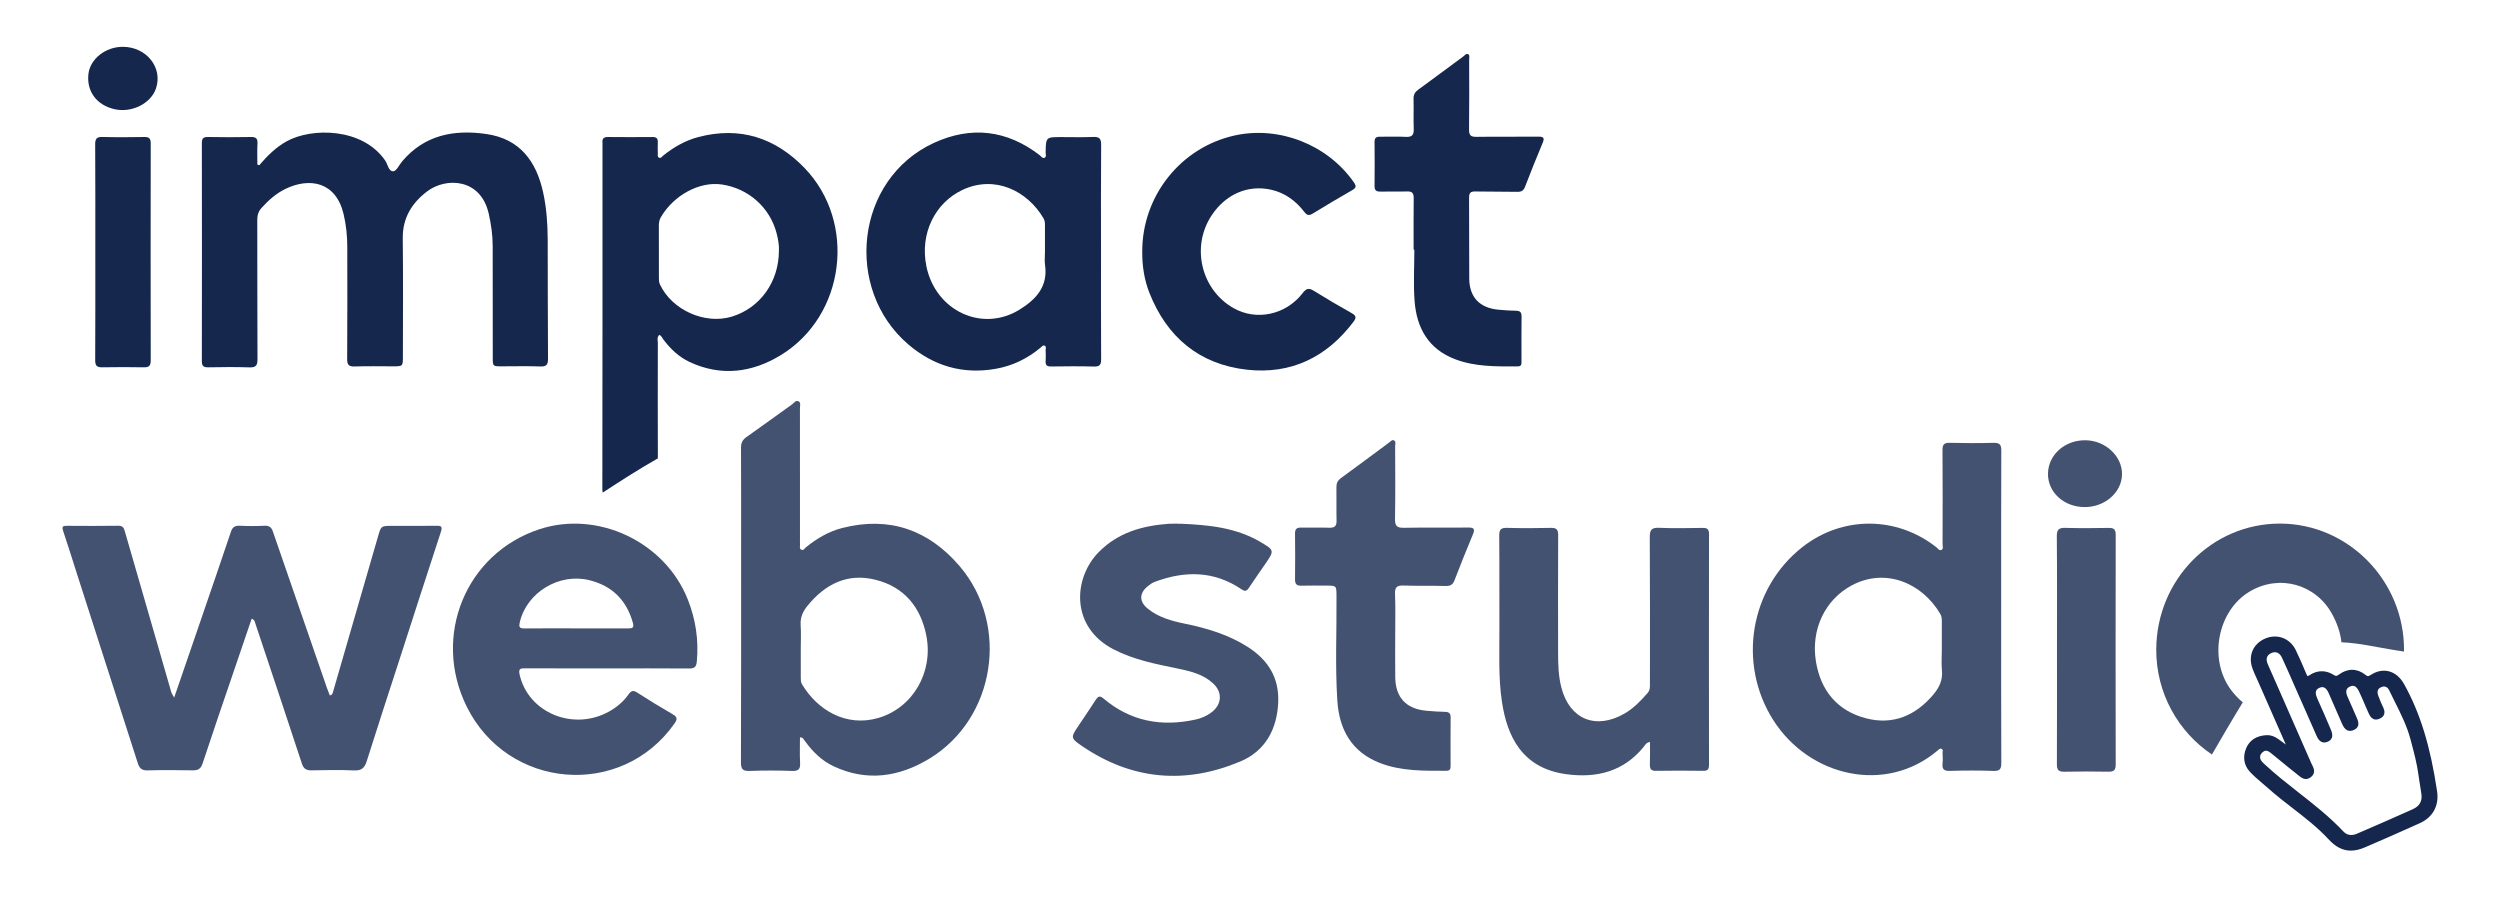 <?xml version="1.0" encoding="utf-8"?>
<!-- Generator: Adobe Illustrator 25.2.0, SVG Export Plug-In . SVG Version: 6.00 Build 0)  -->
<svg version="1.1" id="Layer_1" xmlns="http://www.w3.org/2000/svg" xmlns:xlink="http://www.w3.org/1999/xlink" x="0px" y="0px"
	 viewBox="0 0 2000 717.94" style="enable-background:new 0 0 2000 717.94;" xml:space="preserve">
<style type="text/css">
	.st0{fill:#15274D;}
	.st1{opacity:0.8;}
</style>
<g>
	<g>
		<g>
			<path class="st0" d="M207.39,132.21c6.36-7.4,13.12-14.25,21.74-19.06c20.42-11.4,61.2-10.9,79.12,15.42
				c2.05,3.02,2.61,8.69,6.42,8.45c2.5-0.15,4.68-5.12,7.04-7.91c17.89-21.18,41.46-25.62,67.26-21.92
				c26.94,3.86,40.13,21.84,45.58,46.93c2.7,12.41,3.56,25.03,3.61,37.69c0.11,31.72,0.02,63.43,0.25,95.15
				c0.04,4.79-1.23,6.39-6.16,6.21c-10.25-0.38-20.53-0.11-30.8-0.11c-7.23,0-7.24-0.01-7.24-7.01c-0.02-29.7-0.05-59.4-0.06-89.1
				c0-8.84-1.24-17.5-3.19-26.12c-6.42-28.31-34.23-29.19-49.31-17.68c-12.08,9.21-19.64,21.19-19.44,37.43
				c0.38,31.53,0.12,63.07,0.11,94.6c0,7.88-0.01,7.88-8.12,7.88c-10.08,0-20.18-0.25-30.25,0.11c-4.79,0.17-6.25-1.15-6.21-6.08
				c0.22-29.7,0.1-59.4,0.09-89.1c0-9-0.85-17.88-2.95-26.69c-6.25-26.19-27.34-29.35-46.29-20.29
				c-7.55,3.61-13.69,9.08-19.28,15.24c-2.49,2.74-3.5,5.69-3.49,9.43c0.11,37.22-0.02,74.43,0.17,111.65
				c0.02,4.95-1.21,6.75-6.41,6.57c-10.99-0.38-22-0.24-32.99-0.05c-3.74,0.06-5.12-1.01-5.11-4.94c0.1-58.12,0.1-116.23,0-174.35
				c-0.01-3.86,1.2-5.03,5.02-4.96c11.36,0.22,22.73,0.22,34.1,0c4.02-0.08,5.62,1.03,5.38,5.25c-0.32,5.59-0.08,11.21-0.08,16.81
				C206.39,131.84,206.89,132.02,207.39,132.21z"/>
		</g>
		<g>
			<path class="st0" d="M643.5,134.26c-23.29-24.08-51.57-33.3-84.64-24.67c-10.59,2.76-19.95,8.13-28.45,15.01
				c-0.91,0.74-1.69,2.28-3.19,1.54c-1.42-0.7-0.94-2.25-0.97-3.47c-0.07-2.93-0.15-5.87-0.01-8.8c0.15-3.04-1.05-4.27-4.15-4.25
				c-11.91,0.1-23.83,0.12-35.75-0.01c-3.38-0.04-4.72,1.29-4.36,4.56c0.08,0.72,0.01,1.47,0.01,2.2
				c0,91.48,0.04,182.95-0.11,274.43c0,1.3,0.09,2.37,0.29,3.28c14.53-9.5,29.09-18.87,44.11-27.39
				c-0.1-30.69-0.07-61.38-0.02-92.07c0-2.22-0.93-4.75,1.15-6.71c1.79,0.68,2.3,2.38,3.26,3.65c5.71,7.57,12.44,14.04,21.08,18.06
				c25.27,11.75,49.9,8.5,72.9-5.53C676.27,252.6,685.64,177.85,643.5,134.26z M623.13,200.61c-0.05,25.03-15.17,45.81-37.66,52.69
				c-21.48,6.57-47.91-5.28-57.5-25.72c-0.83-1.77-0.85-3.53-0.85-5.35c-0.02-13.93,0.01-27.86-0.03-41.8
				c-0.01-2.44,0.4-4.61,1.67-6.78c10.3-17.57,30.84-28.64,48.6-26.08c21.46,3.1,38.75,18.59,43.99,39.3
				C622.57,191.71,623.42,196.55,623.13,200.61z"/>
		</g>
		<g>
			<path class="st0" d="M880.81,201.12c0,28.78-0.1,57.56,0.1,86.34c0.03,4.64-1.34,5.89-5.87,5.77
				c-11.36-0.31-22.73-0.2-34.09-0.04c-3.31,0.05-4.7-0.96-4.44-4.38c0.22-2.92,0.11-5.87,0-8.79c-0.04-1.18,0.69-2.78-0.78-3.46
				c-1.42-0.66-2.3,0.74-3.24,1.53c-10.47,8.76-22.37,14.56-35.82,16.95c-26.44,4.69-49.9-2.29-70.03-19.51
				c-51.76-44.3-42.5-132.25,20.54-161.23c29.8-13.7,58.45-10.34,84.69,9.96c1.11,0.86,2.09,2.65,3.62,2.02
				c1.93-0.8,0.98-2.91,1.01-4.42c0.25-12.19,0.22-12.19,12.59-12.19c8.43,0,16.88,0.26,25.29-0.1c4.89-0.21,6.59,1.05,6.54,6.31
				C880.67,144.29,880.81,172.71,880.81,201.12z M835.97,201.55c0-6.78,0-13.56,0-20.35c0-2.21,0.08-4.45-1.08-6.43
				c-13.16-22.42-39.26-34.89-64.88-22.85c-22.04,10.36-34.32,35.08-28.85,61.32c7.39,35.46,44.54,52.96,74.48,34.46
				c12.95-8,22.93-18.42,20.39-35.72C835.54,208.58,835.97,205.03,835.97,201.55z"/>
		</g>
		<g>
			<path class="st0" d="M913.79,201.37c-0.13-44.64,30.89-83.57,74.11-93.03c35.65-7.8,74.23,7.49,95.17,37.52
				c2.13,3.05,1.9,4.44-1.29,6.27c-10.64,6.1-21.21,12.35-31.66,18.77c-3.05,1.87-4.61,1.32-6.73-1.43
				c-6.77-8.8-15.38-15.17-26.39-17.67c-18.62-4.22-36.54,3.58-47.73,20.56c-16.5,25.04-8.47,59.2,17.39,74.05
				c18.33,10.53,42.06,5.58,55.55-12.02c2.92-3.8,4.96-4.16,8.86-1.74c9.95,6.19,20.05,12.15,30.28,17.86
				c3.81,2.13,3.81,3.79,1.33,7.06c-21.41,28.31-49.97,42.11-85.08,38.2c-38.06-4.24-64.05-25.93-78.1-61.56
				C915.38,223.73,913.72,212.67,913.79,201.37z"/>
		</g>
		<g>
			<path class="st0" d="M1130.89,199.76c0-13.75-0.11-27.5,0.07-41.24c0.05-4.07-1.32-5.52-5.41-5.37
				c-7.14,0.26-14.3-0.04-21.44,0.11c-3.35,0.07-4.5-1.24-4.47-4.53c0.12-11.73,0.12-23.46,0-35.19c-0.03-3.17,1.3-4.19,4.25-4.16
				c6.96,0.08,13.95-0.26,20.89,0.11c4.97,0.27,6.36-1.67,6.2-6.36c-0.29-8.06,0.06-16.13-0.14-24.19
				c-0.08-3.34,1.25-5.39,3.85-7.28c12-8.73,23.87-17.62,35.83-26.4c1.23-0.9,2.43-2.84,4.15-1.8c1.3,0.79,0.64,2.71,0.65,4.13
				c0.03,18.7,0.17,37.4-0.08,56.09c-0.06,4.67,1.47,5.87,5.95,5.8c16.49-0.23,32.99,0,49.49-0.15c4.15-0.04,5.16,0.92,3.44,4.99
				c-4.89,11.63-9.55,23.36-14.1,35.13c-1.18,3.04-2.86,4.08-6.1,4.02c-11.18-0.23-22.36-0.05-33.54-0.29
				c-3.69-0.08-5.15,0.85-5.12,4.86c0.18,21.63-0.04,43.26,0.14,64.89c0.12,14.81,8.31,23.41,23.16,24.81
				c4.74,0.45,9.51,0.8,14.26,0.86c3.34,0.04,4.46,1.35,4.42,4.62c-0.13,11.91-0.05,23.83-0.05,35.74c0,2.06,0.19,4.14-2.89,4.15
				c-17.05,0.07-34.14,0.46-50.45-5.82c-21.2-8.16-30.51-24.98-32.17-46.34c-1.06-13.66-0.2-27.47-0.2-41.22
				C1131.28,199.76,1131.09,199.76,1130.89,199.76z"/>
		</g>
		<g>
			<path class="st0" d="M76.25,201.25c0-28.59,0.09-57.17-0.1-85.76c-0.03-4.56,1.25-6.04,5.85-5.92
				c11.17,0.3,22.35,0.22,33.53,0.03c3.84-0.06,5.05,1.28,5.05,5.09c-0.09,57.9-0.09,115.81,0,173.71c0.01,4.03-1.26,5.51-5.35,5.44
				c-11.17-0.2-22.36-0.21-33.53,0c-4.34,0.08-5.57-1.47-5.54-5.74C76.33,259.15,76.25,230.2,76.25,201.25z"/>
		</g>
		<g>
			<path class="st0" d="M98.35,37.45c18.91,0.09,32.1,16.76,26.42,33.36c-4.11,11.98-19.23,19.6-32.93,16.59
				C77.47,84.25,69.18,73.2,70.73,59.26C72.07,47.16,84.46,37.38,98.35,37.45z"/>
		</g>
	</g>
	<g class="st1">
		<g>
			<path class="st0" d="M139.35,558.06c7.66-22.31,14.88-43.32,22.09-64.34c7.79-22.72,15.63-45.41,23.25-68.19
				c1.27-3.8,3.16-5.12,7.12-4.93c6.58,0.33,13.2,0.32,19.79,0c3.74-0.18,5.51,1.15,6.71,4.63c14.35,41.75,28.81,83.47,43.26,125.19
				c0.69,2,1.52,3.95,2.28,5.92c2.21-0.34,2.34-2.07,2.74-3.44c11.93-41.1,23.86-82.2,35.71-123.33c2.55-8.84,2.41-8.88,11.36-8.88
				c11.84,0,23.68,0.12,35.51-0.07c4.05-0.07,4.9,0.74,3.54,4.88c-11.24,34.22-22.24,68.52-33.33,102.79
				c-8.7,26.9-17.55,53.75-26.02,80.72c-1.73,5.52-4.28,7.62-10.21,7.34c-11.23-0.52-22.51-0.31-33.76-0.07
				c-4.31,0.09-6.48-1.12-7.92-5.52c-12.17-37.17-24.63-74.24-36.99-111.35c-0.54-1.61-0.52-3.5-3.14-4.45
				c-4.91,14.41-9.81,28.78-14.7,43.15c-8.23,24.2-16.58,48.36-24.56,72.64c-1.45,4.42-3.72,5.6-8,5.52
				c-12.03-0.21-24.07-0.31-36.09,0.04c-4.64,0.13-6.49-1.81-7.77-5.82c-16-49.98-32.1-99.92-48.17-149.88
				c-3.85-11.98-7.54-24.02-11.57-35.95c-1.12-3.31-0.29-4.03,2.89-4.01c13.78,0.09,27.56,0.16,41.34-0.05
				c3.69-0.06,4.41,1.89,5.23,4.73c8.01,27.92,16.13,55.81,24.2,83.72c4.3,14.88,8.55,29.78,12.87,44.65
				C137.3,554.77,138.05,555.7,139.35,558.06z"/>
		</g>
		<g>
			<path class="st0" d="M639.98,589.86c0,6.89-0.28,13.58,0.09,20.24c0.28,4.97-1.06,6.85-6.41,6.65c-11.24-0.42-22.52-0.43-33.76,0
				c-5.51,0.21-7.17-1.16-7.15-6.94c0.23-56.48,0.14-112.95,0.14-169.43c0-27.37,0.07-54.73-0.08-82.1
				c-0.02-3.92,1.16-6.42,4.39-8.67c12.23-8.56,24.25-17.43,36.42-26.08c1.6-1.14,3.06-3.76,5.38-2.39
				c1.82,1.08,0.95,3.57,0.95,5.43c0.04,34.55,0.03,69.09,0.03,103.64c0,1.75-0.08,3.5,0.03,5.24c0.09,1.48-0.67,3.42,0.93,4.29
				c1.76,0.96,2.69-1.01,3.8-1.91c8.68-7.05,18.21-12.67,29.05-15.44c37.68-9.62,69.14,1.51,93.92,30.55
				c40.19,47.1,28.55,121.74-23.95,153.82c-24.28,14.83-50.28,18.84-77.09,6.16c-9.12-4.32-16.21-11.22-22.15-19.31
				c-0.8-1.09-1.57-2.21-2.43-3.26C641.91,590.13,641.41,590.17,639.98,589.86z M640.62,518.97c0,7.57-0.01,15.13,0.01,22.7
				c0,1.93-0.1,3.9,0.94,5.66c12.29,20.73,35.4,34.56,61.08,27.04c27.54-8.05,44.19-36.51,38.41-65.89
				c-4.49-22.8-17.67-38.89-40.59-44.65c-22.63-5.68-40.48,3.52-54.68,21.05c-3.68,4.54-5.7,9.41-5.26,15.46
				C640.96,506.53,640.62,512.76,640.62,518.97z"/>
		</g>
		<g>
			<path class="st0" d="M485.98,534.72c-21.93,0-43.86,0.04-65.79-0.04c-3.64-0.01-5.61,0.03-4.5,4.99
				c6.88,30.67,43.31,45.62,71.95,29.33c6-3.41,11.16-7.8,15.12-13.39c2.11-2.99,3.71-3.66,7-1.55
				c9.29,5.98,18.71,11.76,28.28,17.28c3.85,2.22,4.09,3.87,1.52,7.52c-42.43,60.35-133.46,52.88-166.27-13.73
				c-27.72-56.28-0.7-122.25,58.04-141.68c46.75-15.47,100.56,9.97,118.86,56c6.36,16,8.82,32.39,7.29,49.55
				c-0.41,4.57-1.85,5.84-6.28,5.8C529.45,534.62,507.71,534.72,485.98,534.72z M460.97,502.7c13.76,0,27.52-0.05,41.28,0.03
				c3.52,0.02,5.28-0.22,3.97-4.79c-5.16-17.99-16.55-29.27-34.7-33.79c-24.16-6.02-50.17,9.81-55.67,33.59
				c-0.95,4.12-0.11,5.05,3.85,5.01C433.45,502.61,447.21,502.7,460.97,502.7z"/>
		</g>
		<g>
			<g>
				<g>
					<path class="st0" d="M1600.94,485.62c0,41.52-0.08,83.04,0.11,124.55c0.02,4.96-1.03,6.77-6.36,6.57
						c-11.62-0.43-23.28-0.37-34.91-0.02c-4.79,0.15-6.2-1.54-5.74-5.98c0.28-2.69,0.14-5.43,0.01-8.14
						c-0.06-1.23,0.75-2.92-0.94-3.58c-1.23-0.48-2.1,0.63-2.98,1.37c-41.76,35.4-102.86,20.8-131.51-24.29
						c-28.76-45.27-18.72-105.57,23.42-138.53c31.93-24.97,75.24-24.84,107.11,0.29c1.17,0.92,2.21,2.81,3.84,2.13
						c2.04-0.85,1.06-3.09,1.06-4.68c0.06-25.03,0.15-50.05-0.05-75.08c-0.04-4.57,1.24-6.09,5.91-5.96
						c11.63,0.3,23.28,0.32,34.92,0c4.85-0.13,6.24,1.38,6.22,6.22C1600.87,402.2,1600.94,443.91,1600.94,485.62z M1553.46,519.51
						c0-7.18,0-14.36,0-21.54c0-2.33,0.05-4.68-1.2-6.79c-14.59-24.78-43.85-37.24-70.8-22.91c-21.21,11.28-32.95,35.08-28.7,61.01
						c3.81,23.26,17.22,39.54,40.31,45.43c21.34,5.43,39.23-2.15,53.39-18.8c4.81-5.65,7.88-11.72,7.1-19.54
						C1553.01,530.8,1553.46,525.13,1553.46,519.51z"/>
				</g>
				<g>
					<path class="st0" d="M1784.97,552.14c-18.36-24.36-11.17-63.29,14.56-78.79c23.75-14.31,53.33-6.13,66.42,18.36
						c3.75,7.01,6.34,14.31,7.19,22.11c14.08,0.57,27.81,3.9,41.71,6.12c2.79,0.44,5.57,0.88,8.36,1.32c0-0.25,0.02-0.5,0.02-0.74
						c0.42-55.59-44.28-101.47-99.04-101.64c-54.66-0.17-98.94,44.77-99.19,100.66c-0.15,35.03,17.63,66.06,44.54,84.09
						c8.14-13.97,16.22-27.97,24.69-41.74C1790.89,559.11,1787.77,555.86,1784.97,552.14z"/>
				</g>
				<g>
					<path class="st0" d="M1319.98,593.56c-3.26,0.56-3.93,2.58-5.08,4c-16.14,19.76-37.53,25.04-61.65,21.83
						c-35.61-4.75-47.59-30.24-51.76-58.35c-2.86-19.28-1.89-38.73-1.97-58.12c-0.11-24.84,0.1-49.68-0.14-74.52
						c-0.05-4.95,1.53-6.23,6.28-6.11c11.63,0.32,23.29,0.3,34.92,0.01c4.58-0.12,5.99,1.25,5.96,5.89
						c-0.17,31.44-0.09,62.87-0.06,94.31c0.01,9.33,0.3,18.68,2.67,27.73c6.61,25.28,27.5,33.77,50.32,20.69
						c7.36-4.22,13.1-10.22,18.61-16.53c2.18-2.49,1.87-5.38,1.87-8.26c0.01-38.81,0.14-77.62-0.13-116.43
						c-0.04-5.94,1.57-7.69,7.5-7.45c11.62,0.47,23.28,0.26,34.92,0.07c3.84-0.06,4.99,1.3,4.98,5.05
						c-0.09,61.52-0.08,123.03-0.01,184.55c0,3.42-0.93,4.8-4.59,4.74c-12.61-0.19-25.23-0.2-37.84,0.01
						c-4,0.07-4.99-1.56-4.87-5.17C1320.13,605.62,1319.98,599.71,1319.98,593.56z"/>
				</g>
				<g>
					<path class="st0" d="M945,419c22,0.95,43.77,3.03,63.33,14.57c11.24,6.63,11.25,6.86,3.91,17.56
						c-4.39,6.4-8.88,12.72-13.17,19.19c-1.76,2.65-3.05,3.03-5.94,1.07c-21.96-14.86-45.33-14.89-69.37-5.89
						c-1.95,0.73-3.75,2.06-5.41,3.38c-7.03,5.57-7.18,12.34-0.19,18.01c8.69,7.05,19.16,9.9,29.87,12.09
						c17.75,3.63,34.93,8.81,50.37,18.69c16.09,10.3,25.02,24.64,24.18,44.13c-0.93,21.56-10.28,38.94-30.26,47.35
						c-44.02,18.54-86.7,14.92-126.59-12.23c-9.55-6.5-9.22-6.96-2.76-16.58c4.54-6.76,9.12-13.5,13.53-20.34
						c1.79-2.77,3.17-3.83,6.27-1.21c21.59,18.29,46.43,22.83,73.61,16.87c4.78-1.05,9.24-2.98,13.11-6
						c8.13-6.36,8.57-16.05,0.88-23.05c-8.07-7.35-18.33-9.74-28.63-11.85c-17.46-3.58-34.89-6.99-51-15.34
						c-34.52-17.89-32.17-56.79-11.94-77.54c15.41-15.82,35.09-21.34,56.32-22.86C938.39,418.8,941.7,419,945,419z"/>
				</g>
				<g>
					<path class="st0" d="M1116.17,509.41c0.01,10.87-0.12,21.73,0.04,32.6c0.23,16.03,8.78,25.13,24.83,26.58
						c5.02,0.46,10.06,0.8,15.1,0.9c3.26,0.06,4.4,1.36,4.37,4.57c-0.11,12.8-0.07,25.61-0.03,38.42c0.01,2.38-0.22,4.15-3.33,4.15
						c-18.05,0.01-36.12,0.43-53.38-6.3c-22.68-8.85-32.42-26.98-33.9-49.78c-1.82-27.88-0.45-55.86-0.67-83.79
						c-0.07-8.26-0.02-8.26-8.2-8.26c-6.6,0-13.2-0.15-19.79,0.05c-3.7,0.11-5.23-1.12-5.18-4.99c0.16-12.22,0.15-24.45,0-36.67
						c-0.04-3.52,1.2-4.88,4.71-4.81c7.56,0.14,15.14-0.15,22.7,0.1c4.25,0.14,5.92-1.27,5.81-5.63
						c-0.23-8.92,0.04-17.85-0.11-26.77c-0.05-3.22,1-5.39,3.65-7.32c12.86-9.35,25.58-18.88,38.37-28.32
						c1.2-0.89,2.45-2.58,3.97-1.86c1.92,0.91,0.99,3.12,0.99,4.74c0.06,19.4,0.27,38.81-0.1,58.2c-0.11,5.8,1.79,7.11,7.25,7.01
						c17.07-0.33,34.15,0,51.22-0.2c4.77-0.06,5.68,1.13,3.81,5.58c-5.11,12.13-9.94,24.38-14.7,36.65
						c-1.31,3.39-3.2,4.62-6.89,4.52c-11.25-0.3-22.51,0.04-33.75-0.35c-5.12-0.17-7.16,0.99-6.93,6.63
						C1116.49,486.5,1116.16,497.97,1116.17,509.41z"/>
				</g>
				<g>
					<path class="st0" d="M1645.58,519.82c0-30.26,0.15-60.52-0.13-90.78c-0.05-5.55,1.77-6.89,6.96-6.74
						c11.43,0.34,22.89,0.24,34.33,0.03c4.12-0.08,5.84,0.94,5.83,5.48c-0.13,61.3-0.12,122.59-0.01,183.89
						c0.01,4.38-1.53,5.73-5.75,5.66c-11.83-0.2-23.67-0.25-35.49,0.02c-4.77,0.11-5.84-1.81-5.81-6.19
						C1645.65,580.73,1645.58,550.28,1645.58,519.82z"/>
				</g>
			</g>
			<g>
				<path class="st0" d="M1667.5,405.67c-16.56-0.16-29.38-11.99-29.11-26.86c0.27-15.11,13.6-26.86,30.16-26.6
					c15.92,0.25,29.32,12.85,29.07,27.34C1697.36,394.04,1683.78,405.83,1667.5,405.67z"/>
			</g>
		</g>
	</g>
	<g>
		<path class="st0" d="M1831.98,598.82c-7.99-18.17-15.99-36.33-23.98-54.5c-1.49-3.39-3.16-6.72-4.4-10.2
			c-3.34-9.37,0.45-17.97,9.39-21.72c8.7-3.65,17.94-0.19,22.12,8.54c2.99,6.25,5.79,12.6,8.43,19.01c1.17,2.83,2.23,3.55,5.04,1.68
			c5.75-3.83,11.87-3.86,17.64-0.1c2.49,1.62,3.93,1.05,6.04-0.5c6.38-4.67,13.02-4.61,19.17,0.33c2.58,2.07,3.99,1.45,6.49-0.13
			c9.16-5.79,18.51-2.64,23.85,6.95c14.78,26.54,21.77,55.43,26.19,85.11c1.6,10.72-3.1,19.32-12.88,23.73
			c-14.56,6.56-29.15,13.04-43.84,19.29c-10.76,4.58-18.99,2.71-27-5.99c-14.4-15.62-32.55-26.76-48.27-40.8
			c-5-4.47-10.42-8.56-14.92-13.49c-4.36-4.77-5.02-10.85-2.44-16.88c2.66-6.21,7.82-8.79,14.36-9.26c3.23-0.23,5.92,0.85,8.43,2.61
			c3.19,2.24,6.3,4.59,9.45,6.9C1831.21,599.21,1831.59,599.02,1831.98,598.82z M1936.44,619.34c-1.28-9.69-3.91-19.09-6.41-28.48
			c-3.7-13.96-10.96-26.45-17.12-39.38c-1.69-3.54-5.06-5.03-8.78-3.32c-4.11,1.89-4.58,5.45-3.01,9.4
			c1.03,2.58,1.94,5.21,3.19,7.68c1.6,3.16,2.83,6.34-1.38,8.13c-4.26,1.81-5.65-1.7-6.99-4.71c-2.44-5.48-4.66-11.07-7.26-16.47
			c-1.85-3.83-4.79-6.66-9.43-4.54c-4.5,2.05-4.72,5.94-3,10.02c2.34,5.54,4.94,10.96,7.25,16.51c1.21,2.92,3.12,6.38-1.31,8.25
			c-4.18,1.76-5.81-1.53-7.15-4.55c-3.56-8.02-6.97-16.11-10.51-24.14c-1.89-4.28-4.96-7.25-9.79-5.05
			c-4.82,2.2-4.49,6.39-2.59,10.68c3.66,8.24,7.35,16.48,10.82,24.8c1.14,2.74,2.32,6.15-1.71,7.66c-3.71,1.4-5.26-1.18-6.58-4.26
			c-4.75-11.03-9.7-21.99-14.56-32.98c-4.31-9.73-8.48-19.52-12.97-29.16c-2.12-4.55-6.05-6.76-10.87-4.59
			c-4.31,1.94-5.73,5.79-4,10.4c0.73,1.95,1.64,3.83,2.48,5.73c10.9,24.76,21.84,49.49,32.63,74.3c1.19,2.74,3.84,5.94,0.42,8.86
			c-3.75,3.21-6.54-0.11-9.12-2.12c-7.12-5.56-14-11.43-21.06-17.06c-2.21-1.77-4.74-3.12-7.63-1.29c-2.56,1.61-4.03,4.02-3.59,7
			c0.38,2.57,2.3,4.35,4.22,6.14c20.19,18.78,43.91,33.4,62.87,53.63c3.51,3.74,8.25,4.07,12.89,2.06
			c14.85-6.42,29.69-12.85,44.45-19.49c6.13-2.76,9.13-7.58,7.95-14.56C1937.93,629.43,1937.22,624.38,1936.44,619.34z"/>
		<path class="st0" d="M1880.67,680.5c-6.45,0-12.17-2.95-17.74-8.99c-8.63-9.37-18.86-17.28-28.75-24.93
			c-6.47-5.01-13.17-10.19-19.4-15.75c-1.55-1.39-3.14-2.73-4.73-4.08c-3.51-2.98-7.15-6.06-10.32-9.53
			c-4.67-5.1-5.67-11.94-2.75-18.75c2.69-6.28,8.02-9.75,15.84-10.32c3.34-0.24,6.38,0.69,9.56,2.92c2.12,1.49,4.2,3.02,6.28,4.56
			l-22.27-50.61c-0.43-0.99-0.88-1.97-1.34-2.96c-1.09-2.38-2.21-4.83-3.11-7.36c-3.63-10.18,0.53-19.79,10.36-23.92
			c9.58-4.03,19.84-0.07,24.37,9.4c2.88,6.01,5.65,12.26,8.47,19.1c0.58,1.41,0.9,1.62,0.94,1.64c-0.01-0.01,0.37,0.01,1.52-0.76
			c6.28-4.19,13.23-4.23,19.56-0.12c1.55,1.01,2.16,0.95,4.05-0.44c7.02-5.14,14.58-5.01,21.3,0.37c1.67,1.35,2.17,1.2,4.46-0.25
			c4.63-2.93,9.5-3.85,14.09-2.68c4.96,1.26,9.18,4.81,12.22,10.26c12.86,23.1,21,49.53,26.39,85.7
			c1.71,11.51-3.35,20.83-13.89,25.58c-17.64,7.95-31.17,13.9-43.87,19.31C1887.88,679.63,1884.17,680.5,1880.67,680.5z
			 M1813.81,591.61c-0.24,0-0.49,0.01-0.73,0.03c-6.59,0.48-10.69,3.08-12.88,8.21c-2.39,5.58-1.64,10.91,2.12,15.01
			c3.02,3.31,6.57,6.32,10,9.22c1.61,1.37,3.22,2.73,4.8,4.14c6.14,5.48,12.78,10.63,19.21,15.6c10,7.74,20.35,15.74,29.18,25.32
			c7.52,8.16,15.01,9.83,25.03,5.56c12.68-5.4,26.19-11.34,43.81-19.28c9.14-4.12,13.36-11.89,11.87-21.88
			c-5.32-35.73-13.34-61.8-25.99-84.51c-2.56-4.59-6.03-7.56-10.03-8.58c-3.64-0.93-7.56-0.15-11.37,2.25
			c-2.7,1.71-5.04,2.8-8.51,0.02c-5.51-4.43-11.25-4.52-17.04-0.28c-2.11,1.55-4.47,2.86-8.02,0.55
			c-5.15-3.36-10.59-3.32-15.71,0.09c-1.22,0.81-2.84,1.69-4.49,1.19c-1.63-0.5-2.47-2.05-3.13-3.65
			c-2.8-6.78-5.54-12.97-8.39-18.92c-3.76-7.86-11.93-11.02-19.87-7.69c-8.13,3.41-11.43,11.08-8.42,19.52
			c0.85,2.39,1.95,4.77,3,7.08c0.46,1,0.91,2,1.36,3.01l24.64,56l-3.58,1.82l-3.7-2.72c-2.18-1.62-4.37-3.23-6.59-4.79
			C1818.13,592.36,1816.03,591.61,1813.81,591.61z M1880.95,671.47c-3.33,0-6.36-1.29-8.73-3.83
			c-10.8-11.52-23.41-21.41-35.61-30.98c-9.11-7.14-18.53-14.52-27.17-22.57c-2.02-1.87-4.29-3.99-4.76-7.16
			c-0.52-3.52,1.04-6.62,4.39-8.74c4.42-2.78,8.22,0.26,9.66,1.4c3.01,2.4,5.99,4.85,8.97,7.3c3.94,3.23,8.01,6.57,12.08,9.75
			c0.36,0.28,0.73,0.59,1.1,0.9c2.67,2.24,3.87,2.93,5.81,1.27c1.63-1.39,1.26-2.56-0.14-5.29c-0.27-0.53-0.53-1.04-0.75-1.54
			c-8.23-18.93-16.55-37.82-24.88-56.71l-8.47-19.2c-0.63-1.39-1.26-2.78-1.79-4.21c-2.06-5.5-0.17-10.33,4.92-12.61
			c5.42-2.43,10.46-0.34,13.16,5.45c3.16,6.79,6.21,13.76,9.16,20.5c1.27,2.9,2.54,5.8,3.82,8.69l4.22,9.49
			c3.48,7.82,6.96,15.64,10.35,23.5c1.56,3.62,2.5,4.01,4.37,3.31c1.22-0.46,1.45-0.99,1.52-1.17c0.48-1.1-0.36-3.11-0.81-4.19
			c-3.11-7.48-6.47-15.02-9.71-22.31l-1.09-2.45c-3.49-7.83-0.05-11.38,3.46-12.98c2.27-1.03,4.41-1.19,6.36-0.44
			c2.35,0.89,4.28,3.04,5.75,6.37c1.62,3.68,3.22,7.38,4.82,11.07c1.88,4.36,3.77,8.72,5.7,13.06c1.72,3.87,2.68,4.59,4.87,3.65
			c0.87-0.37,1.41-0.79,1.6-1.27c0.38-0.94-0.32-2.58-0.94-4.02l-0.29-0.68c-1.21-2.92-2.51-5.8-3.8-8.69
			c-1.17-2.6-2.33-5.19-3.44-7.81c-2.36-5.61-0.95-10.09,3.89-12.3c2.8-1.27,8.04-2.27,11.72,5.38c1.67,3.47,3.21,7.05,4.69,10.52
			c0.86,2.01,1.71,4.01,2.6,6l0.12,0.28c1.61,3.64,2.37,4.48,4.59,3.53c0.94-0.4,1.52-0.87,1.71-1.4c0.36-1-0.36-2.67-1.21-4.34
			c-0.98-1.93-1.75-3.95-2.5-5.9l-0.75-1.93c-2.11-5.29-0.68-9.53,3.9-11.64c4.46-2.05,8.93-0.38,11.09,4.16
			c1.44,3.03,2.95,6.04,4.45,9.05c4.87,9.73,9.9,19.78,12.77,30.63l0.68,2.53c2.25,8.47,4.59,17.23,5.77,26.15l0.71,4.69
			c0.52,3.46,1.04,6.93,1.62,10.38c1.28,7.55-1.82,13.23-8.95,16.45c-14.79,6.66-29.48,13.02-44.47,19.5
			C1884.98,671.02,1882.92,671.47,1880.95,671.47z M1812.8,600.56c-0.64,0-1.24,0.2-1.87,0.6c-2.17,1.37-3.11,3.14-2.79,5.27
			c0.29,1.96,1.93,3.49,3.67,5.1c8.55,7.95,17.91,15.29,26.96,22.39c12.3,9.65,25.03,19.62,36.01,31.34
			c3.51,3.75,7.88,2.97,10.92,1.65c14.98-6.47,29.65-12.83,44.42-19.48c5.68-2.56,7.95-6.71,6.94-12.68
			c-0.59-3.47-1.11-6.96-1.64-10.45l-0.71-4.73c-1.15-8.7-3.46-17.36-5.69-25.72l-0.67-2.54c-2.78-10.5-7.73-20.39-12.52-29.96
			c-1.52-3.03-3.03-6.06-4.48-9.11c-1.34-2.8-3.75-3.74-6.48-2.48c-1.8,0.83-3.99,2.47-2.11,7.17c0.26,0.65,0.51,1.31,0.77,1.96
			c0.75,1.96,1.47,3.81,2.36,5.58c1.11,2.2,2.23,4.75,1.37,7.11c-0.54,1.47-1.76,2.62-3.63,3.41c-5.71,2.43-7.86-2.43-9.15-5.33
			l-0.12-0.28c-0.89-2.01-1.76-4.03-2.62-6.05c-1.46-3.43-2.98-6.98-4.62-10.37c-2.44-5.06-5.09-4.65-7.13-3.71
			c-1.94,0.88-4.27,2.65-2.12,7.76c1.09,2.59,2.25,5.16,3.41,7.74c1.31,2.91,2.62,5.83,3.84,8.78l0.28,0.65
			c0.84,1.97,1.89,4.41,0.96,6.7c-0.55,1.37-1.72,2.44-3.48,3.18c-5.91,2.49-8.28-2.88-9.42-5.45c-1.93-4.35-3.82-8.72-5.71-13.1
			c-1.59-3.69-3.19-7.38-4.81-11.05c-1.06-2.41-2.38-3.97-3.8-4.52c-1.05-0.4-2.26-0.29-3.66,0.35c-2.24,1.02-4.19,2.81-1.71,8.38
			l1.09,2.45c3.25,7.31,6.61,14.87,9.74,22.39c0.9,2.16,1.77,4.65,0.79,6.92c-0.6,1.37-1.77,2.4-3.5,3.05
			c-5.64,2.12-7.86-3.01-8.8-5.2c-3.38-7.85-6.86-15.66-10.33-23.47l-4.22-9.5c-1.28-2.9-2.55-5.8-3.82-8.7
			c-2.94-6.72-5.99-13.67-9.13-20.42c-1.09-2.34-3.66-5.95-8.57-3.74c-4.35,1.95-4.08,5.53-3.08,8.2c0.51,1.35,1.11,2.67,1.71,3.99
			l0.74,1.64l7.75,17.59c8.33,18.89,16.65,37.79,24.89,56.72c0.19,0.44,0.42,0.88,0.66,1.34c1.19,2.33,3.18,6.23-0.7,9.54
			c-4.38,3.74-8.1,0.62-10.33-1.25c-0.34-0.28-0.67-0.56-1-0.82c-4.11-3.21-8.2-6.56-12.15-9.81c-2.97-2.44-5.93-4.87-8.93-7.27
			C1815.04,601.13,1813.88,600.56,1812.8,600.56z"/>
	</g>
</g>
</svg>
